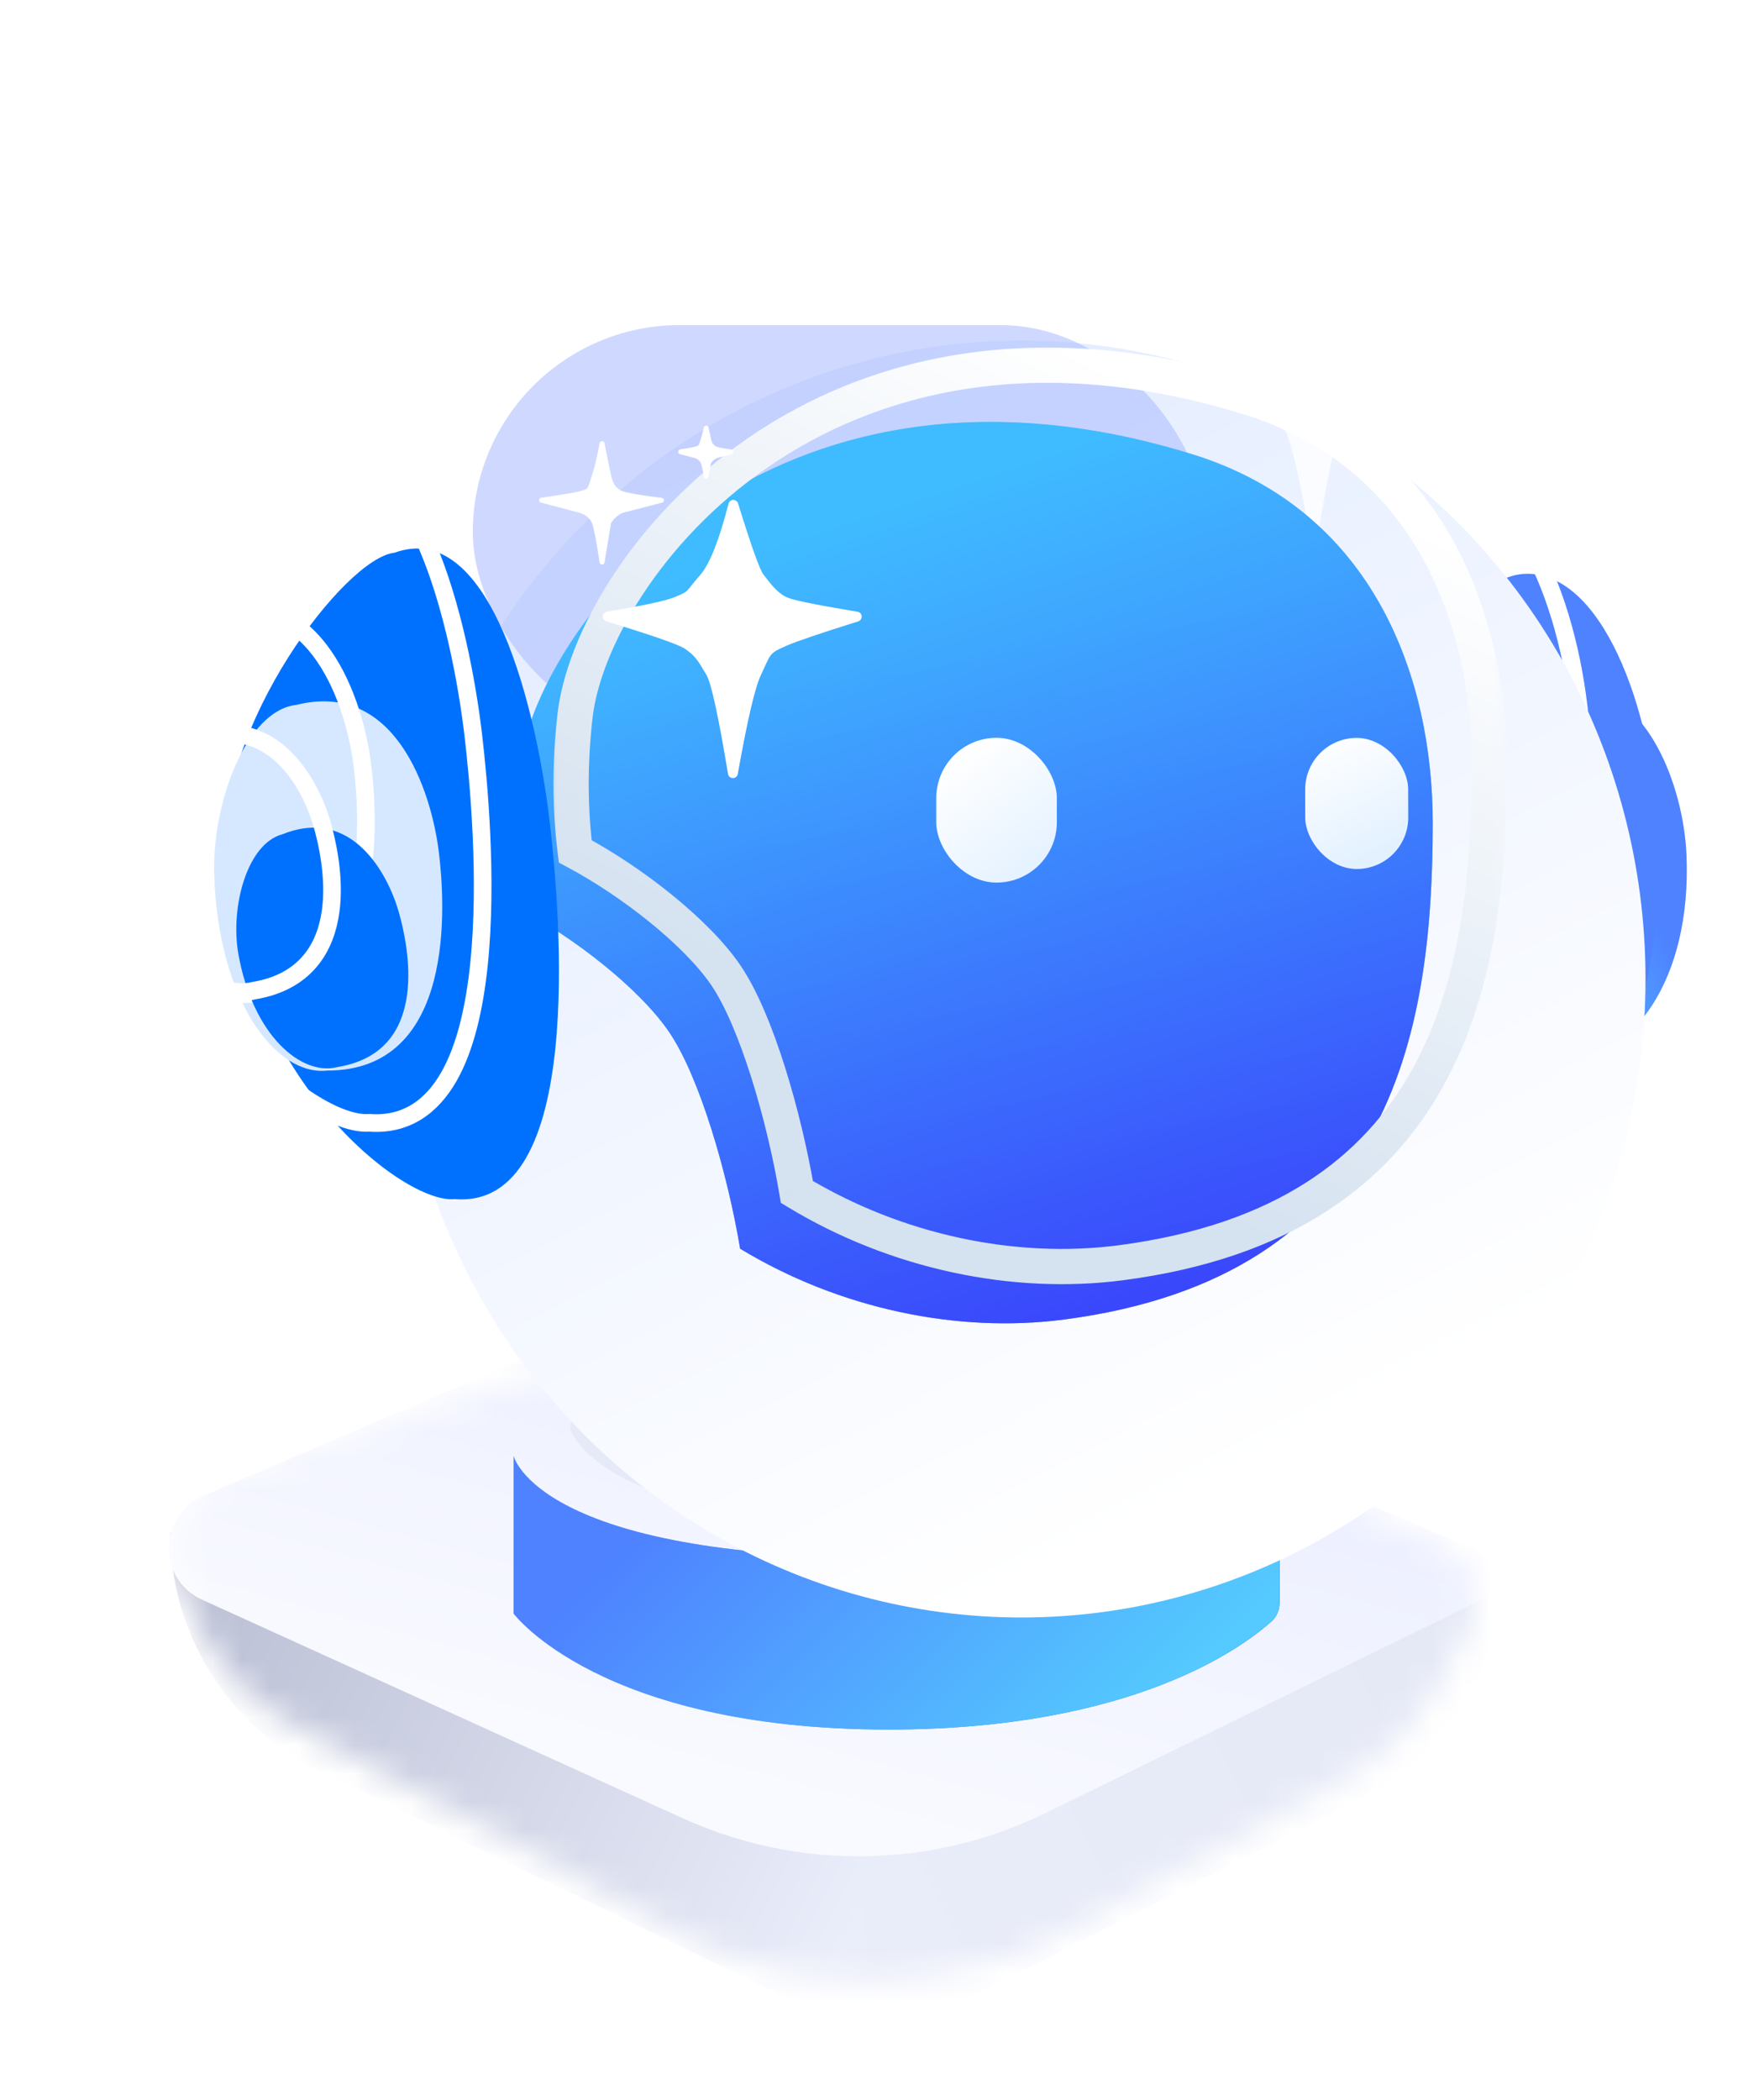 <svg width="62" height="74" viewBox="0 0 62 74" fill="none" xmlns="http://www.w3.org/2000/svg">
<g filter="url(#filter0_d_1439_59254)">
<mask id="mask0_1439_59254" style="mask-type:alpha" maskUnits="userSpaceOnUse" x="10" y="44" width="46" height="25">
<path d="M32.366 68.57L31.165 68.325C30.11 68.109 29.093 67.74 28.146 67.23L14.231 59.726C12.758 58.932 11.595 57.666 10.927 56.132L10.352 54.809C10.123 54.282 10.059 53.698 10.169 53.134C10.367 52.125 11.095 51.303 12.072 50.984L29.474 45.309C32.059 44.467 34.864 44.611 37.349 45.715L54.686 53.416C55.485 53.771 56 54.563 56 55.438C56 55.807 55.908 56.17 55.731 56.494L54.865 58.087C54.009 59.662 52.717 60.958 51.144 61.819L41.394 67.155C40.372 67.715 39.267 68.108 38.122 68.321L36.578 68.608C35.184 68.867 33.754 68.854 32.366 68.57Z" fill="#D9D9D9"/>
</mask>
<g mask="url(#mask0_1439_59254)">
<path fill-rule="evenodd" clip-rule="evenodd" d="M35 63V71L15.25 61.392C12.038 59.829 10 56.571 10 53L35 63Z" fill="url(#paint0_linear_1439_59254)"/>
<path d="M35 71L51.803 62.468C54.991 60.849 57 57.576 57 54L34 63.229L35 71Z" fill="url(#paint1_linear_1439_59254)"/>
<path d="M34.665 44.373C32.645 43.497 30.353 43.492 28.329 44.359L11.164 51.715C9.567 52.4 9.542 54.656 11.124 55.374L28.057 63.071C32.137 64.926 36.832 64.859 40.857 62.889L56.053 55.453C56.819 55.078 56.794 53.977 56.012 53.637L34.665 44.373Z" fill="url(#paint2_linear_1439_59254)"/>
</g>
</g>
<g filter="url(#filter1_di_1439_59254)">
<path d="M46 48.755V53.917C46 54.169 45.908 54.412 45.721 54.58C44.707 55.495 40.812 58.398 32.224 58.398C22.031 58.398 19 54.308 19 54.308C19 54.308 19 50.959 19 48.755C19 48.755 19.826 52.337 32.224 52.337C44.622 52.337 46 48.755 46 48.755Z" fill="url(#paint3_linear_1439_59254)"/>
<path d="M46 48.755V53.917C46 54.169 45.908 54.412 45.721 54.58C44.707 55.495 40.812 58.398 32.224 58.398C22.031 58.398 19 54.308 19 54.308C19 54.308 19 50.959 19 48.755C19 48.755 19.826 52.337 32.224 52.337C44.622 52.337 46 48.755 46 48.755Z" fill="url(#paint4_linear_1439_59254)"/>
</g>
<g filter="url(#filter2_di_1439_59254)">
<path d="M46 48.755C46 48.755 44.622 52.337 32.224 52.337C19.826 52.337 19 48.755 19 48.755C19 46.551 26.714 46 32.224 46C37.735 46 46 46.551 46 48.755Z" fill="#E6EAF8"/>
</g>
<g filter="url(#filter3_i_1439_59254)">
<path d="M27.308 54.827C31.462 55.865 35.096 55.346 37.173 54.827" stroke="white" stroke-width="0.519" stroke-linecap="round"/>
</g>
<g filter="url(#filter4_i_1439_59254)">
<path d="M48.878 26.79C48.283 31.854 46.959 34.501 52.338 34.242C54.427 34.335 56.638 31.621 56.444 27.125C56.334 24.589 54.998 21.446 52.909 21.354C47.574 20.621 49.105 24.858 48.878 26.79Z" fill="url(#paint5_linear_1439_59254)"/>
</g>
<g filter="url(#filter5_i_1439_59254)">
<path d="M45.582 26.123C44.733 34.372 47.266 38.08 49.992 38.201C52.718 38.321 55.642 33.874 55.453 26.56C55.346 22.436 53.647 17.342 50.921 17.221C48.196 17.1 45.906 22.977 45.582 26.123Z" fill="url(#paint6_linear_1439_59254)"/>
</g>
<path d="M49.978 38.511C48.46 38.444 47.06 37.377 46.162 35.335C45.265 33.295 44.845 30.246 45.273 26.091C45.439 24.477 46.105 22.184 47.075 20.305C47.56 19.365 48.13 18.511 48.767 17.895C49.401 17.282 50.134 16.875 50.935 16.911C51.718 16.945 52.406 17.338 52.987 17.934C53.566 18.53 54.056 19.343 54.455 20.266C55.251 22.112 55.709 24.457 55.764 26.552C55.859 30.249 55.169 33.244 54.091 35.312C53.023 37.361 51.524 38.579 49.978 38.511Z" stroke="url(#paint7_linear_1439_59254)" stroke-width="0.621"/>
<g filter="url(#filter6_ddi_1439_59254)">
<ellipse cx="22" cy="22.5" rx="22" ry="22.5" transform="matrix(1 0 0 -1 10 48)" fill="url(#paint8_linear_1439_59254)"/>
</g>
<g filter="url(#filter7_f_1439_59254)">
<rect x="16.665" y="11.456" width="25.88" height="14.587" rx="7.293" fill="#AFC0FF" fill-opacity="0.59"/>
</g>
<g opacity="0.8" filter="url(#filter8_f_1439_59254)">
<path d="M46.246 9.056C46.217 9.064 46.191 9.079 46.169 9.099C46.148 9.12 46.132 9.146 46.124 9.175C45.658 10.682 45.358 11.52 45.224 11.688C44.998 11.97 44.777 12.303 44.413 12.479C44.217 12.573 43.47 12.729 42.177 12.946L41.911 12.989C41.872 12.997 41.837 13.016 41.811 13.046C41.785 13.075 41.77 13.112 41.767 13.151C41.765 13.19 41.776 13.229 41.798 13.261C41.82 13.294 41.852 13.318 41.889 13.33C43.203 13.74 44.043 14.026 44.412 14.186C45.062 14.467 44.959 14.467 45.319 15.217C45.524 15.645 45.796 16.807 46.134 18.705C46.138 18.728 46.146 18.749 46.158 18.769C46.17 18.788 46.185 18.805 46.204 18.819C46.222 18.832 46.243 18.842 46.266 18.847C46.288 18.853 46.311 18.853 46.334 18.85C46.369 18.844 46.402 18.828 46.428 18.802C46.454 18.777 46.472 18.745 46.478 18.709C46.818 16.662 47.071 15.498 47.239 15.217C47.528 14.73 47.619 14.553 47.992 14.298C48.21 14.149 49.137 13.825 50.772 13.327C50.794 13.32 50.815 13.309 50.832 13.295C50.85 13.28 50.865 13.263 50.876 13.242C50.887 13.222 50.893 13.2 50.896 13.177C50.898 13.154 50.896 13.131 50.889 13.11C50.88 13.079 50.862 13.051 50.838 13.03C50.814 13.009 50.785 12.994 50.754 12.989C49.471 12.775 48.675 12.606 48.369 12.479C47.826 12.253 48.023 12.348 47.453 11.687C47.122 11.304 46.791 10.466 46.46 9.179C46.454 9.157 46.444 9.136 46.43 9.117C46.416 9.099 46.399 9.084 46.379 9.072C46.359 9.06 46.337 9.053 46.314 9.05C46.291 9.047 46.268 9.049 46.246 9.055V9.056Z" fill="white"/>
</g>
<mask id="path-14-outside-1_1439_59254" maskUnits="userSpaceOnUse" x="19.129" y="11.869" width="34" height="34" fill="black">
<rect fill="white" x="19.129" y="11.869" width="34" height="34"/>
<path fill-rule="evenodd" clip-rule="evenodd" d="M20.275 30.002C20.088 28.52 20.076 26.932 20.266 25.238C20.851 20.051 29 9.385 44 14C50.5 16 52.5 22 52.5 27C52.5 34.5 51 43 39.5 44.5C35.754 44.989 31.591 44.127 28.088 42.004C27.645 39.358 26.661 35.951 25.587 34.373C24.551 32.849 22.265 31.06 20.275 30.002Z"/>
</mask>
<g filter="url(#filter9_ii_1439_59254)">
<path fill-rule="evenodd" clip-rule="evenodd" d="M20.275 30.002C20.088 28.52 20.076 26.932 20.266 25.238C20.851 20.051 29 9.385 44 14C50.5 16 52.5 22 52.5 27C52.5 34.5 51 43 39.5 44.5C35.754 44.989 31.591 44.127 28.088 42.004C27.645 39.358 26.661 35.951 25.587 34.373C24.551 32.849 22.265 31.06 20.275 30.002Z" fill="url(#paint9_linear_1439_59254)"/>
<path fill-rule="evenodd" clip-rule="evenodd" d="M20.275 30.002C20.088 28.52 20.076 26.932 20.266 25.238C20.851 20.051 29 9.385 44 14C50.5 16 52.5 22 52.5 27C52.5 34.5 51 43 39.5 44.5C35.754 44.989 31.591 44.127 28.088 42.004C27.645 39.358 26.661 35.951 25.587 34.373C24.551 32.849 22.265 31.06 20.275 30.002Z" fill="url(#paint10_linear_1439_59254)" fill-opacity="0.8"/>
</g>
<path d="M20.266 25.238L19.649 25.169L20.266 25.238ZM20.275 30.002L19.659 30.079L19.699 30.399L19.983 30.55L20.275 30.002ZM44 14L43.817 14.594L44 14ZM52.5 27H53.121V27L52.5 27ZM39.5 44.5L39.42 43.884L39.5 44.5ZM28.088 42.004L27.475 42.106L27.522 42.387L27.766 42.535L28.088 42.004ZM25.587 34.373L25.074 34.722L25.587 34.373ZM19.649 25.169C19.453 26.908 19.466 28.547 19.659 30.079L20.892 29.924C20.712 28.494 20.698 26.955 20.884 25.308L19.649 25.169ZM44.183 13.406C36.504 11.043 30.52 12.584 26.376 15.431C22.271 18.251 19.965 22.364 19.649 25.169L20.884 25.308C21.152 22.926 23.213 19.111 27.079 16.455C30.906 13.826 36.496 12.341 43.817 14.594L44.183 13.406ZM53.121 27C53.121 21.874 51.061 15.523 44.183 13.406L43.817 14.594C49.939 16.478 51.879 22.126 51.879 27L53.121 27ZM39.58 45.116C45.5 44.344 48.935 41.745 50.855 38.303C52.749 34.907 53.121 30.771 53.121 27H51.879C51.879 30.729 51.501 34.593 49.77 37.697C48.065 40.755 45 43.156 39.42 43.884L39.58 45.116ZM27.766 42.535C31.387 44.729 35.691 45.623 39.58 45.116L39.42 43.884C35.818 44.354 31.797 43.525 28.41 41.472L27.766 42.535ZM28.701 41.901C28.475 40.551 28.111 39.009 27.667 37.601C27.227 36.206 26.69 34.889 26.101 34.023L25.074 34.722C25.558 35.434 26.051 36.611 26.482 37.975C26.908 39.327 27.259 40.811 27.475 42.106L28.701 41.901ZM26.101 34.023C24.987 32.385 22.605 30.537 20.567 29.453L19.983 30.55C21.926 31.583 24.116 33.314 25.074 34.722L26.101 34.023Z" fill="url(#paint11_linear_1439_59254)" mask="url(#path-14-outside-1_1439_59254)"/>
<rect x="46" y="26.008" width="3.63" height="4.62" rx="1.815" transform="rotate(-0.133 46 26.008)" fill="url(#paint12_linear_1439_59254)"/>
<rect x="33" y="26" width="4.251" height="5.102" rx="2.126" fill="url(#paint13_linear_1439_59254)"/>
<g filter="url(#filter10_f_1439_59254)">
<path d="M25.893 17.623C25.922 17.631 25.948 17.646 25.97 17.667C25.991 17.688 26.007 17.714 26.015 17.742C26.481 19.25 26.782 20.088 26.915 20.255C27.142 20.537 27.362 20.87 27.726 21.046C27.922 21.14 28.669 21.297 29.963 21.514L30.228 21.557C30.267 21.564 30.302 21.584 30.328 21.613C30.354 21.642 30.369 21.68 30.372 21.719C30.374 21.758 30.364 21.797 30.342 21.829C30.32 21.861 30.287 21.885 30.25 21.897C28.937 22.308 28.096 22.593 27.727 22.753C27.078 23.035 27.18 23.035 26.82 23.785C26.615 24.213 26.343 25.375 26.005 27.273C26.002 27.295 25.994 27.317 25.982 27.337C25.97 27.356 25.954 27.373 25.936 27.387C25.917 27.4 25.896 27.41 25.874 27.415C25.851 27.42 25.828 27.421 25.806 27.417C25.77 27.412 25.737 27.395 25.711 27.37C25.685 27.345 25.668 27.312 25.661 27.277C25.322 25.229 25.068 24.066 24.901 23.785C24.611 23.297 24.52 23.121 24.147 22.865C23.93 22.716 23.002 22.393 21.367 21.894C21.345 21.888 21.325 21.877 21.307 21.862C21.289 21.848 21.274 21.83 21.264 21.81C21.253 21.79 21.246 21.768 21.244 21.745C21.241 21.722 21.244 21.699 21.25 21.677C21.26 21.646 21.277 21.619 21.301 21.598C21.325 21.576 21.354 21.562 21.386 21.556C22.668 21.343 23.464 21.173 23.77 21.046C24.313 20.821 24.116 20.916 24.687 20.254C25.018 19.872 25.349 19.034 25.679 17.746C25.685 17.724 25.695 17.703 25.709 17.685C25.723 17.666 25.741 17.651 25.761 17.64C25.78 17.628 25.802 17.62 25.825 17.618C25.848 17.615 25.871 17.616 25.893 17.622V17.623ZM21.233 15.549C21.268 15.554 21.296 15.58 21.305 15.614C21.433 16.254 21.511 16.631 21.537 16.744C21.584 16.951 21.655 17.199 21.948 17.311C22.114 17.373 22.572 17.451 23.324 17.545C23.371 17.551 23.405 17.594 23.399 17.642C23.397 17.659 23.39 17.675 23.378 17.688C23.366 17.701 23.351 17.71 23.334 17.714L21.948 18.072C21.777 18.149 21.633 18.277 21.537 18.439L21.307 19.821C21.306 19.832 21.302 19.843 21.296 19.853C21.291 19.863 21.283 19.872 21.274 19.879C21.265 19.886 21.254 19.891 21.243 19.894C21.232 19.897 21.22 19.898 21.209 19.896C21.191 19.894 21.173 19.885 21.16 19.872C21.146 19.859 21.138 19.842 21.134 19.824C21.018 19.045 20.928 18.583 20.868 18.439C20.794 18.263 20.649 18.141 20.433 18.072L19.068 17.711C19.057 17.709 19.047 17.704 19.037 17.698C19.028 17.691 19.02 17.683 19.014 17.673C19.007 17.664 19.003 17.653 19.001 17.642C18.999 17.631 19 17.619 19.002 17.608C19.006 17.591 19.014 17.576 19.026 17.564C19.039 17.552 19.054 17.544 19.07 17.541C19.796 17.437 20.25 17.362 20.433 17.311C20.757 17.221 20.699 17.259 20.868 16.744C20.955 16.481 21.044 16.106 21.134 15.622C21.135 15.611 21.139 15.6 21.145 15.59C21.151 15.58 21.159 15.572 21.168 15.565C21.177 15.558 21.188 15.553 21.199 15.55C21.21 15.548 21.221 15.547 21.233 15.549ZM24.909 15.002C24.925 15.005 24.941 15.014 24.953 15.026C24.964 15.037 24.973 15.053 24.976 15.069C25.018 15.279 25.044 15.406 25.056 15.452C25.081 15.559 25.117 15.688 25.269 15.745C25.338 15.771 25.505 15.802 25.77 15.838C25.818 15.847 25.851 15.89 25.843 15.939C25.84 15.956 25.833 15.972 25.821 15.984C25.809 15.997 25.794 16.005 25.778 16.009L25.269 16.14C25.18 16.18 25.106 16.247 25.056 16.331L24.977 16.798C24.975 16.809 24.971 16.82 24.965 16.83C24.958 16.839 24.95 16.848 24.941 16.854C24.931 16.861 24.92 16.865 24.909 16.867C24.898 16.87 24.886 16.87 24.875 16.867C24.857 16.864 24.841 16.855 24.828 16.841C24.816 16.828 24.808 16.811 24.807 16.793C24.787 16.636 24.754 16.482 24.708 16.331C24.688 16.284 24.656 16.243 24.617 16.21C24.578 16.177 24.532 16.153 24.483 16.14L23.972 16.006C23.961 16.003 23.95 15.999 23.941 15.992C23.932 15.985 23.924 15.977 23.918 15.967C23.912 15.957 23.908 15.946 23.906 15.935C23.904 15.923 23.905 15.912 23.908 15.9C23.912 15.884 23.921 15.869 23.933 15.858C23.945 15.846 23.961 15.838 23.977 15.835C24.238 15.797 24.406 15.767 24.483 15.745C24.651 15.699 24.62 15.719 24.708 15.452C24.74 15.354 24.773 15.227 24.807 15.071C24.809 15.06 24.813 15.049 24.819 15.039C24.825 15.03 24.834 15.021 24.843 15.015C24.853 15.008 24.863 15.004 24.875 15.002C24.886 14.999 24.898 14.999 24.909 15.002Z" fill="white"/>
</g>
<g filter="url(#filter11_i_1439_59254)">
<path d="M16.373 25.941C16.752 29.161 17.646 39.646 13.021 39.255C11.254 39.443 5.437 35.006 4.934 27.092C4.65 22.628 9.136 16.666 10.904 16.478C14.347 15.226 15.933 22.195 16.373 25.941Z" fill="#0071FF"/>
</g>
<path d="M12.081 39.403C12.42 39.525 12.743 39.59 13.023 39.567C13.651 39.615 14.2 39.48 14.671 39.192C15.144 38.903 15.52 38.468 15.819 37.947C16.412 36.912 16.727 35.485 16.883 33.984C17.194 30.974 16.872 27.519 16.682 25.905C16.46 24.019 15.949 21.307 15.05 19.213C14.602 18.169 14.043 17.246 13.348 16.664C12.644 16.074 11.796 15.836 10.832 16.174C10.551 16.213 10.253 16.353 9.959 16.545C9.645 16.749 9.31 17.029 8.967 17.367C8.283 18.041 7.551 18.963 6.887 20.016C5.566 22.11 4.476 24.784 4.624 27.111C4.88 31.143 6.49 34.292 8.265 36.411C9.152 37.47 10.084 38.276 10.915 38.808C11.33 39.074 11.725 39.275 12.081 39.403Z" stroke="white" stroke-width="0.621"/>
<g filter="url(#filter12_i_1439_59254)">
<path d="M12.462 26.985C12.692 28.803 13.103 34.739 8.518 34.727C6.751 34.915 4.69 32.312 4.55 27.823C4.471 25.292 5.682 22.027 7.45 21.84C10.933 20.969 12.194 24.869 12.462 26.985Z" fill="#D6E8FF"/>
</g>
<path d="M5.662 33.195C6.438 34.42 7.484 35.14 8.534 35.038C9.746 35.038 10.655 34.643 11.317 34.002C11.975 33.365 12.367 32.507 12.596 31.62C13.053 29.851 12.886 27.863 12.77 26.946C12.633 25.863 12.241 24.304 11.417 23.115C11.003 22.518 10.47 22.001 9.793 21.696C9.116 21.39 8.318 21.307 7.395 21.533C6.868 21.596 6.406 21.881 6.017 22.281C5.623 22.687 5.29 23.226 5.024 23.826C4.491 25.025 4.199 26.521 4.24 27.833C4.311 30.12 4.872 31.95 5.662 33.195Z" stroke="white" stroke-width="0.621"/>
<g filter="url(#filter13_i_1439_59254)">
<path d="M11.051 29.123C11.382 30.271 12.218 34.06 8.898 34.602C7.636 34.935 5.909 33.5 5.401 30.614C5.114 28.987 5.696 26.731 6.958 26.398C9.4 25.417 10.666 27.787 11.051 29.123Z" fill="#0071FF"/>
</g>
<path d="M6.643 34.031C7.337 34.751 8.187 35.104 8.963 34.907C9.848 34.759 10.483 34.39 10.918 33.88C11.351 33.373 11.563 32.751 11.651 32.134C11.825 30.908 11.518 29.621 11.35 29.037C11.149 28.341 10.715 27.356 9.99 26.666C9.624 26.318 9.176 26.039 8.642 25.919C8.11 25.799 7.514 25.843 6.859 26.102C6.082 26.318 5.578 27.092 5.304 27.923C5.021 28.78 4.942 29.803 5.095 30.668C5.357 32.159 5.939 33.3 6.643 34.031Z" stroke="white" stroke-width="0.621"/>
<defs>
<filter id="filter0_d_1439_59254" x="2.117" y="41.767" width="53.883" height="32.026" filterUnits="userSpaceOnUse" color-interpolation-filters="sRGB">
<feFlood flood-opacity="0" result="BackgroundImageFix"/>
<feColorMatrix in="SourceAlpha" type="matrix" values="0 0 0 0 0 0 0 0 0 0 0 0 0 0 0 0 0 0 127 0" result="hardAlpha"/>
<feOffset dx="-4" dy="1"/>
<feGaussianBlur stdDeviation="2"/>
<feComposite in2="hardAlpha" operator="out"/>
<feColorMatrix type="matrix" values="0 0 0 0 0 0 0 0 0 0 0 0 0 0 0 0 0 0 0.25 0"/>
<feBlend mode="normal" in2="BackgroundImageFix" result="effect1_dropShadow_1439_59254"/>
<feBlend mode="normal" in="SourceGraphic" in2="effect1_dropShadow_1439_59254" result="shape"/>
</filter>
<filter id="filter1_di_1439_59254" x="14.3" y="48.055" width="32.802" height="15.043" filterUnits="userSpaceOnUse" color-interpolation-filters="sRGB">
<feFlood flood-opacity="0" result="BackgroundImageFix"/>
<feColorMatrix in="SourceAlpha" type="matrix" values="0 0 0 0 0 0 0 0 0 0 0 0 0 0 0 0 0 0 127 0" result="hardAlpha"/>
<feOffset dx="-2" dy="2"/>
<feGaussianBlur stdDeviation="1.35"/>
<feComposite in2="hardAlpha" operator="out"/>
<feColorMatrix type="matrix" values="0 0 0 0 0.6 0 0 0 0 0.683 0 0 0 0 0.931 0 0 0 0.37 0"/>
<feBlend mode="normal" in2="BackgroundImageFix" result="effect1_dropShadow_1439_59254"/>
<feBlend mode="normal" in="SourceGraphic" in2="effect1_dropShadow_1439_59254" result="shape"/>
<feColorMatrix in="SourceAlpha" type="matrix" values="0 0 0 0 0 0 0 0 0 0 0 0 0 0 0 0 0 0 127 0" result="hardAlpha"/>
<feOffset dx="1.102" dy="0.551"/>
<feGaussianBlur stdDeviation="1.102"/>
<feComposite in2="hardAlpha" operator="arithmetic" k2="-1" k3="1"/>
<feColorMatrix type="matrix" values="0 0 0 0 1 0 0 0 0 1 0 0 0 0 1 0 0 0 0.36 0"/>
<feBlend mode="normal" in2="shape" result="effect2_innerShadow_1439_59254"/>
</filter>
<filter id="filter2_di_1439_59254" x="16.923" y="44.962" width="31.154" height="10.491" filterUnits="userSpaceOnUse" color-interpolation-filters="sRGB">
<feFlood flood-opacity="0" result="BackgroundImageFix"/>
<feColorMatrix in="SourceAlpha" type="matrix" values="0 0 0 0 0 0 0 0 0 0 0 0 0 0 0 0 0 0 127 0" result="hardAlpha"/>
<feOffset dy="1.038"/>
<feGaussianBlur stdDeviation="1.038"/>
<feComposite in2="hardAlpha" operator="out"/>
<feColorMatrix type="matrix" values="0 0 0 0 0.6 0 0 0 0 0.683 0 0 0 0 0.931 0 0 0 0.37 0"/>
<feBlend mode="normal" in2="BackgroundImageFix" result="effect1_dropShadow_1439_59254"/>
<feBlend mode="normal" in="SourceGraphic" in2="effect1_dropShadow_1439_59254" result="shape"/>
<feColorMatrix in="SourceAlpha" type="matrix" values="0 0 0 0 0 0 0 0 0 0 0 0 0 0 0 0 0 0 127 0" result="hardAlpha"/>
<feOffset dx="1.102" dy="0.551"/>
<feGaussianBlur stdDeviation="1.102"/>
<feComposite in2="hardAlpha" operator="arithmetic" k2="-1" k3="1"/>
<feColorMatrix type="matrix" values="0 0 0 0 1 0 0 0 0 1 0 0 0 0 1 0 0 0 0.36 0"/>
<feBlend mode="normal" in2="shape" result="effect2_innerShadow_1439_59254"/>
</filter>
<filter id="filter3_i_1439_59254" x="27.048" y="54.567" width="10.385" height="1.119" filterUnits="userSpaceOnUse" color-interpolation-filters="sRGB">
<feFlood flood-opacity="0" result="BackgroundImageFix"/>
<feBlend mode="normal" in="SourceGraphic" in2="BackgroundImageFix" result="shape"/>
<feColorMatrix in="SourceAlpha" type="matrix" values="0 0 0 0 0 0 0 0 0 0 0 0 0 0 0 0 0 0 127 0" result="hardAlpha"/>
<feOffset dy="-1.038"/>
<feComposite in2="hardAlpha" operator="arithmetic" k2="-1" k3="1"/>
<feColorMatrix type="matrix" values="0 0 0 0 0.816 0 0 0 0 0.816 0 0 0 0 0.816 0 0 0 0.25 0"/>
<feBlend mode="normal" in2="shape" result="effect1_innerShadow_1439_59254"/>
</filter>
<filter id="filter4_i_1439_59254" x="48.29" y="21.27" width="11.165" height="15.99" filterUnits="userSpaceOnUse" color-interpolation-filters="sRGB">
<feFlood flood-opacity="0" result="BackgroundImageFix"/>
<feBlend mode="normal" in="SourceGraphic" in2="BackgroundImageFix" result="shape"/>
<feColorMatrix in="SourceAlpha" type="matrix" values="0 0 0 0 0 0 0 0 0 0 0 0 0 0 0 0 0 0 127 0" result="hardAlpha"/>
<feOffset dx="3" dy="3"/>
<feGaussianBlur stdDeviation="2.7"/>
<feComposite in2="hardAlpha" operator="arithmetic" k2="-1" k3="1"/>
<feColorMatrix type="matrix" values="0 0 0 0 0.616 0 0 0 0 0.731 0 0 0 0 1 0 0 0 1 0"/>
<feBlend mode="normal" in2="shape" result="effect1_innerShadow_1439_59254"/>
</filter>
<filter id="filter5_i_1439_59254" x="44.794" y="16.598" width="14.289" height="25.227" filterUnits="userSpaceOnUse" color-interpolation-filters="sRGB">
<feFlood flood-opacity="0" result="BackgroundImageFix"/>
<feBlend mode="normal" in="SourceGraphic" in2="BackgroundImageFix" result="shape"/>
<feColorMatrix in="SourceAlpha" type="matrix" values="0 0 0 0 0 0 0 0 0 0 0 0 0 0 0 0 0 0 127 0" result="hardAlpha"/>
<feOffset dx="3" dy="3"/>
<feGaussianBlur stdDeviation="2.7"/>
<feComposite in2="hardAlpha" operator="arithmetic" k2="-1" k3="1"/>
<feColorMatrix type="matrix" values="0 0 0 0 0.616 0 0 0 0 0.731 0 0 0 0 1 0 0 0 1 0"/>
<feBlend mode="normal" in2="shape" result="effect1_innerShadow_1439_59254"/>
</filter>
<filter id="filter6_ddi_1439_59254" x="4.7" y="0.5" width="56.8" height="56" filterUnits="userSpaceOnUse" color-interpolation-filters="sRGB">
<feFlood flood-opacity="0" result="BackgroundImageFix"/>
<feColorMatrix in="SourceAlpha" type="matrix" values="0 0 0 0 0 0 0 0 0 0 0 0 0 0 0 0 0 0 127 0" result="hardAlpha"/>
<feOffset dx="2" dy="3"/>
<feGaussianBlur stdDeviation="2.75"/>
<feComposite in2="hardAlpha" operator="out"/>
<feColorMatrix type="matrix" values="0 0 0 0 0.427 0 0 0 0 0.661 0 0 0 0 0.865 0 0 0 0.38 0"/>
<feBlend mode="normal" in2="BackgroundImageFix" result="effect1_dropShadow_1439_59254"/>
<feColorMatrix in="SourceAlpha" type="matrix" values="0 0 0 0 0 0 0 0 0 0 0 0 0 0 0 0 0 0 127 0" result="hardAlpha"/>
<feOffset dx="-3" dy="3"/>
<feGaussianBlur stdDeviation="1.15"/>
<feComposite in2="hardAlpha" operator="out"/>
<feColorMatrix type="matrix" values="0 0 0 0 0 0 0 0 0 0 0 0 0 0 0 0 0 0 0.09 0"/>
<feBlend mode="normal" in2="effect1_dropShadow_1439_59254" result="effect2_dropShadow_1439_59254"/>
<feBlend mode="normal" in="SourceGraphic" in2="effect2_dropShadow_1439_59254" result="shape"/>
<feColorMatrix in="SourceAlpha" type="matrix" values="0 0 0 0 0 0 0 0 0 0 0 0 0 0 0 0 0 0 127 0" result="hardAlpha"/>
<feOffset dx="5" dy="3"/>
<feGaussianBlur stdDeviation="1.243"/>
<feComposite in2="hardAlpha" operator="arithmetic" k2="-1" k3="1"/>
<feColorMatrix type="matrix" values="0 0 0 0 0.827 0 0 0 0 0.882 0 0 0 0 1 0 0 0 1 0"/>
<feBlend mode="normal" in2="shape" result="effect3_innerShadow_1439_59254"/>
</filter>
<filter id="filter7_f_1439_59254" x="8.431" y="3.221" width="42.349" height="31.056" filterUnits="userSpaceOnUse" color-interpolation-filters="sRGB">
<feFlood flood-opacity="0" result="BackgroundImageFix"/>
<feBlend mode="normal" in="SourceGraphic" in2="BackgroundImageFix" result="shape"/>
<feGaussianBlur stdDeviation="4.117" result="effect1_foregroundBlur_1439_59254"/>
</filter>
<filter id="filter8_f_1439_59254" x="40.214" y="7.495" width="12.236" height="12.91" filterUnits="userSpaceOnUse" color-interpolation-filters="sRGB">
<feFlood flood-opacity="0" result="BackgroundImageFix"/>
<feBlend mode="normal" in="SourceGraphic" in2="BackgroundImageFix" result="shape"/>
<feGaussianBlur stdDeviation="0.777" result="effect1_foregroundBlur_1439_59254"/>
</filter>
<filter id="filter9_ii_1439_59254" x="16.508" y="10.248" width="37.614" height="39.007" filterUnits="userSpaceOnUse" color-interpolation-filters="sRGB">
<feFlood flood-opacity="0" result="BackgroundImageFix"/>
<feBlend mode="normal" in="SourceGraphic" in2="BackgroundImageFix" result="shape"/>
<feColorMatrix in="SourceAlpha" type="matrix" values="0 0 0 0 0 0 0 0 0 0 0 0 0 0 0 0 0 0 127 0" result="hardAlpha"/>
<feOffset dx="1" dy="4"/>
<feGaussianBlur stdDeviation="2.5"/>
<feComposite in2="hardAlpha" operator="arithmetic" k2="-1" k3="1"/>
<feColorMatrix type="matrix" values="0 0 0 0 0.519 0 0 0 0 0.752 0 0 0 0 0.989 0 0 0 1 0"/>
<feBlend mode="normal" in2="shape" result="effect1_innerShadow_1439_59254"/>
<feColorMatrix in="SourceAlpha" type="matrix" values="0 0 0 0 0 0 0 0 0 0 0 0 0 0 0 0 0 0 127 0" result="hardAlpha"/>
<feOffset dx="-3" dy="-2"/>
<feGaussianBlur stdDeviation="3.8"/>
<feComposite in2="hardAlpha" operator="arithmetic" k2="-1" k3="1"/>
<feColorMatrix type="matrix" values="0 0 0 0 1 0 0 0 0 1 0 0 0 0 1 0 0 0 0.66 0"/>
<feBlend mode="normal" in2="effect1_innerShadow_1439_59254" result="effect2_innerShadow_1439_59254"/>
</filter>
<filter id="filter10_f_1439_59254" x="18.5" y="14.5" width="12.372" height="13.42" filterUnits="userSpaceOnUse" color-interpolation-filters="sRGB">
<feFlood flood-opacity="0" result="BackgroundImageFix"/>
<feBlend mode="normal" in="SourceGraphic" in2="BackgroundImageFix" result="shape"/>
<feGaussianBlur stdDeviation="0.25" result="effect1_foregroundBlur_1439_59254"/>
</filter>
<filter id="filter11_i_1439_59254" x="4.3" y="15.708" width="16.023" height="27.179" filterUnits="userSpaceOnUse" color-interpolation-filters="sRGB">
<feFlood flood-opacity="0" result="BackgroundImageFix"/>
<feBlend mode="normal" in="SourceGraphic" in2="BackgroundImageFix" result="shape"/>
<feColorMatrix in="SourceAlpha" type="matrix" values="0 0 0 0 0 0 0 0 0 0 0 0 0 0 0 0 0 0 127 0" result="hardAlpha"/>
<feOffset dx="3" dy="3"/>
<feGaussianBlur stdDeviation="2.7"/>
<feComposite in2="hardAlpha" operator="arithmetic" k2="-1" k3="1"/>
<feColorMatrix type="matrix" values="0 0 0 0 0.616 0 0 0 0 0.731 0 0 0 0 1 0 0 0 1 0"/>
<feBlend mode="normal" in2="shape" result="effect1_innerShadow_1439_59254"/>
</filter>
<filter id="filter12_i_1439_59254" x="3.925" y="21.094" width="12.284" height="17.265" filterUnits="userSpaceOnUse" color-interpolation-filters="sRGB">
<feFlood flood-opacity="0" result="BackgroundImageFix"/>
<feBlend mode="normal" in="SourceGraphic" in2="BackgroundImageFix" result="shape"/>
<feColorMatrix in="SourceAlpha" type="matrix" values="0 0 0 0 0 0 0 0 0 0 0 0 0 0 0 0 0 0 127 0" result="hardAlpha"/>
<feOffset dx="3" dy="3"/>
<feGaussianBlur stdDeviation="2.7"/>
<feComposite in2="hardAlpha" operator="arithmetic" k2="-1" k3="1"/>
<feColorMatrix type="matrix" values="0 0 0 0 0.616 0 0 0 0 0.731 0 0 0 0 1 0 0 0 1 0"/>
<feBlend mode="normal" in2="shape" result="effect1_innerShadow_1439_59254"/>
</filter>
<filter id="filter13_i_1439_59254" x="4.708" y="25.545" width="10.306" height="12.727" filterUnits="userSpaceOnUse" color-interpolation-filters="sRGB">
<feFlood flood-opacity="0" result="BackgroundImageFix"/>
<feBlend mode="normal" in="SourceGraphic" in2="BackgroundImageFix" result="shape"/>
<feColorMatrix in="SourceAlpha" type="matrix" values="0 0 0 0 0 0 0 0 0 0 0 0 0 0 0 0 0 0 127 0" result="hardAlpha"/>
<feOffset dx="3" dy="3"/>
<feGaussianBlur stdDeviation="2.7"/>
<feComposite in2="hardAlpha" operator="arithmetic" k2="-1" k3="1"/>
<feColorMatrix type="matrix" values="0 0 0 0 0.616 0 0 0 0 0.731 0 0 0 0 1 0 0 0 1 0"/>
<feBlend mode="normal" in2="shape" result="effect1_innerShadow_1439_59254"/>
</filter>
<linearGradient id="paint0_linear_1439_59254" x1="9.816" y1="56" x2="33.5" y2="68" gradientUnits="userSpaceOnUse">
<stop stop-color="#BABFD4"/>
<stop offset="1" stop-color="#EAEDFA"/>
</linearGradient>
<linearGradient id="paint1_linear_1439_59254" x1="35" y1="68" x2="55" y2="58" gradientUnits="userSpaceOnUse">
<stop stop-color="#E9ECF9"/>
<stop offset="1" stop-color="#E5E9F6"/>
</linearGradient>
<linearGradient id="paint2_linear_1439_59254" x1="40" y1="47" x2="35.5" y2="63.5" gradientUnits="userSpaceOnUse">
<stop stop-color="#EBEEFF"/>
<stop offset="1" stop-color="#F9FAFF"/>
</linearGradient>
<linearGradient id="paint3_linear_1439_59254" x1="46" y1="53.255" x2="20.85" y2="58.819" gradientUnits="userSpaceOnUse">
<stop stop-color="#3438FB"/>
<stop offset="1" stop-color="#98CAFF"/>
</linearGradient>
<linearGradient id="paint4_linear_1439_59254" x1="44.296" y1="54.986" x2="32.242" y2="42.767" gradientUnits="userSpaceOnUse">
<stop stop-color="#54CAFE"/>
<stop offset="1" stop-color="#4E82FF"/>
</linearGradient>
<linearGradient id="paint5_linear_1439_59254" x1="53.422" y1="25.639" x2="47.925" y2="28.573" gradientUnits="userSpaceOnUse">
<stop stop-color="#4E82FF"/>
<stop offset="1" stop-color="#54CAFE"/>
</linearGradient>
<linearGradient id="paint6_linear_1439_59254" x1="51.529" y1="24.187" x2="43.664" y2="27.501" gradientUnits="userSpaceOnUse">
<stop stop-color="#4E82FF"/>
<stop offset="1" stop-color="#54CAFE"/>
</linearGradient>
<linearGradient id="paint7_linear_1439_59254" x1="53.778" y1="18.771" x2="45.08" y2="22.866" gradientUnits="userSpaceOnUse">
<stop offset="1" stop-color="white"/>
</linearGradient>
<linearGradient id="paint8_linear_1439_59254" x1="33.733" y1="7.031" x2="14.972" y2="43.78" gradientUnits="userSpaceOnUse">
<stop stop-color="white"/>
<stop offset="1" stop-color="#E3ECFF"/>
</linearGradient>
<linearGradient id="paint9_linear_1439_59254" x1="28.141" y1="21.097" x2="32.287" y2="45.654" gradientUnits="userSpaceOnUse">
<stop stop-color="#54CAFE"/>
<stop offset="1" stop-color="#4E82FF"/>
</linearGradient>
<linearGradient id="paint10_linear_1439_59254" x1="31.222" y1="16.472" x2="40.568" y2="44.408" gradientUnits="userSpaceOnUse">
<stop stop-color="#3AB8FF"/>
<stop offset="1" stop-color="#3438FB"/>
</linearGradient>
<linearGradient id="paint11_linear_1439_59254" x1="49.502" y1="18.179" x2="38.024" y2="40.522" gradientUnits="userSpaceOnUse">
<stop stop-color="white"/>
<stop offset="1" stop-color="#D5E2F0"/>
</linearGradient>
<linearGradient id="paint12_linear_1439_59254" x1="46.639" y1="26.008" x2="48.521" y2="30.001" gradientUnits="userSpaceOnUse">
<stop stop-color="white"/>
<stop offset="1" stop-color="#E3F1FF"/>
</linearGradient>
<linearGradient id="paint13_linear_1439_59254" x1="37" y1="30.5" x2="34" y2="26.5" gradientUnits="userSpaceOnUse">
<stop stop-color="#E3F1FF"/>
<stop offset="1" stop-color="white"/>
</linearGradient>
</defs>
</svg>

